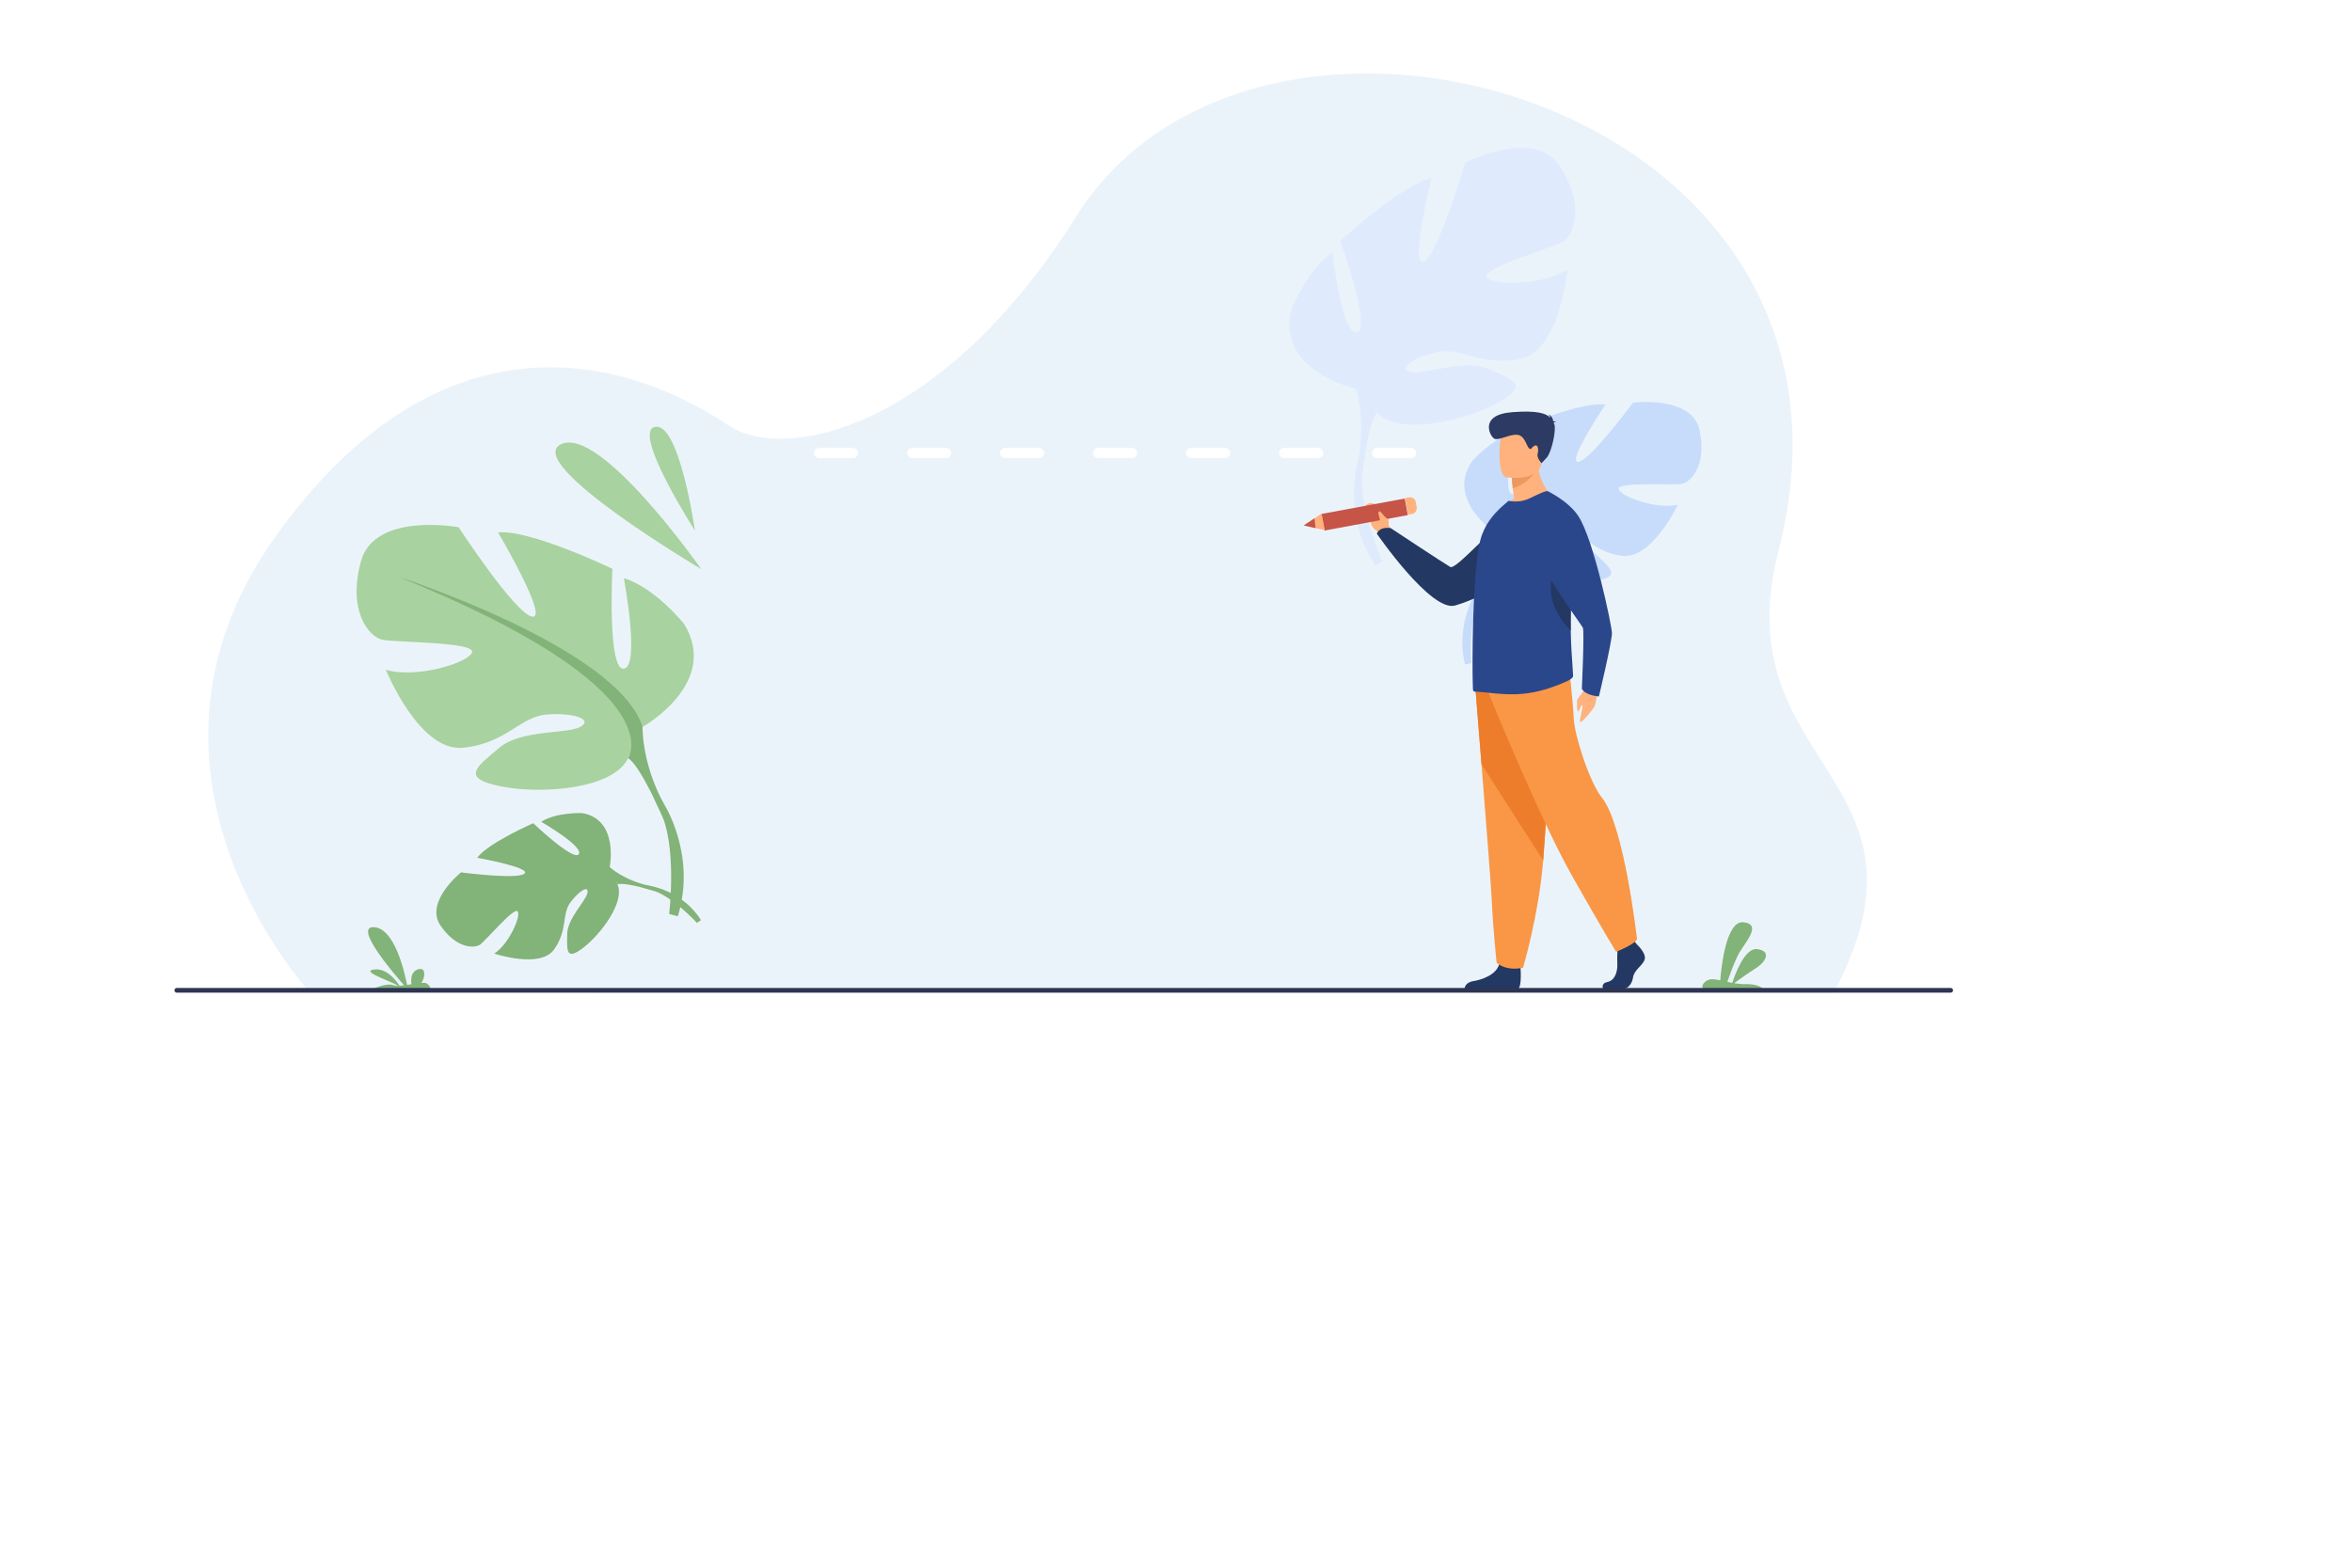 <?xml version="1.0" encoding="utf-8"?>
<!-- Generator: Adobe Illustrator 25.2.0, SVG Export Plug-In . SVG Version: 6.00 Build 0)  -->
<svg version="1.1" id="Слой_1" xmlns="http://www.w3.org/2000/svg" xmlns:xlink="http://www.w3.org/1999/xlink" x="0px" y="0px"
	 viewBox="0 0 3000 2000" style="enable-background:new 0 0 3000 2000;" xml:space="preserve">
<style type="text/css">
	.st0{fill:#FFFFFF;}
	.st1{fill:#EBF3FA;}
	.st2{fill:#A8D29F;}
	.st3{fill:#82B378;}
	.st4{fill:#C7DCFB;}
	.st5{fill:#DFEBFD;}
	.st6{fill:#FFB27D;}
	.st7{fill:#233862;}
	.st8{fill:#C65447;}
	.st9{fill:#F99746;}
	.st10{fill:#ED7D2B;}
	.st11{fill:#2B478B;}
	.st12{fill:#ED985F;}
	.st13{fill:#2C3A64;}
	.st14{fill:#2E3552;}
</style>
<rect class="st0" width="3000" height="2000"/>
<g>
	<g>
		<path class="st1" d="M395.4,1266.17c0,0-259.93-279.34-43.96-581.77c191.62-268.34,415.04-249.99,578.95-141.1
			c69.81,46.38,271.09,5.72,442.41-267.33c233.63-372.35,1043.46-146.52,895.81,426.36c-71.46,277.23,217.47,287.31,70.25,564.43
			L395.4,1266.17z"/>
		<path class="st2" d="M894.56,726.14c0,0-128.59-183.21-178.84-159.46C665.47,590.43,894.56,726.14,894.56,726.14z"/>
		<path class="st2" d="M886.39,676.91c0,0-19.64-137.76-50.61-132.35C804.82,549.96,886.39,676.91,886.39,676.91z"/>
		<g>
			<path class="st3" d="M777.67,1106.27c0,0,12.36-61.3-35.64-69c0,0-32.56-1.14-51.72,11.15c0,0,54.44,31.46,47.97,41.24
				c-6.47,9.78-58.14-39.43-58.14-39.43s-58.36,25.59-71.39,44.12c0,0,68.96,12.3,60.29,20.18c-8.68,7.88-81.04-1.58-81.04-1.58
				s-46.63,37.59-26.32,67.52c20.31,29.93,43.49,29.71,50.82,24.51c7.34-5.2,43.25-48.17,47.81-42.32
				c4.57,5.84-11.24,42.12-29.93,53.86c0,0,58.71,19.79,76.39-5.29c17.68-25.07,9.5-44.57,20.71-59.87
				c11.21-15.3,24.07-22.46,21.77-11.97c-2.3,10.49-25.73,32.54-25.83,52.59c-0.1,20.05-2.09,34.65,20.79,16.92
				c22.88-17.73,53.27-58.73,43.36-80.68C777.67,1106.27,777.67,1106.27,777.67,1106.27z"/>
			<g>
				<path class="st3" d="M587.47,1167.15c0,0,136.94-83.66,190.2-60.88c0,0,18.27,16.67,49.72,23.56l8.27,7.11
					c0,0-38.54-12.03-48.08-8.73C787.58,1128.21,773.45,1070.99,587.47,1167.15z"/>
				<path class="st3" d="M827.39,1129.83c0,0,42.45,5.44,66.71,44l-5.18,3.54c0,0-32.52-35.72-58.83-42.08
					C803.79,1128.92,827.39,1129.83,827.39,1129.83z"/>
			</g>
		</g>
		<g>
			<path class="st2" d="M819.59,927.41c0,0,99.44-55.74,53.03-131.38c0,0-37.12-46.45-76.9-58.39c0,0,21.21,112.8,0,115.45
				c-21.21,2.65-14.58-127.4-14.58-127.4S676.4,675.26,635.3,679.25c0,0,64.97,110.15,43.75,107.49
				c-21.21-2.65-94.13-114.13-94.13-114.13S477.53,652.7,460.29,716.4c-17.24,63.7,10.61,95.55,26.52,99.53
				c15.91,3.98,118,2.65,115.35,15.92c-2.65,13.27-71.59,34.5-110.04,22.56c0,0,42.43,104.84,98.11,99.53
				c55.68-5.31,72.92-39.81,107.39-42.47c34.47-2.65,59.66,6.64,42.43,15.93c-17.24,9.29-75.57,3.04-103.41,26.74
				c-27.84,23.69-50.38,38.29,1.33,48.91c51.71,10.62,144.51,3.98,163.08-35.83C819.59,927.41,819.59,927.41,819.59,927.41z"/>
			<g>
				<path class="st3" d="M509.35,736.31c0,0,278.42,90.24,310.24,191.1c0,0-1.33,45.12,26.52,96.88v19.91
					c0,0-29.17-67.68-45.08-76.97C801.03,967.22,863.34,879.63,509.35,736.31z"/>
				<path class="st3" d="M846.1,1024.28c0,0,42.94,65.26,18.46,144.71l-11.05-2.97c0,0,10.72-87.5-11.74-131.51
					C819.31,990.5,846.1,1024.28,846.1,1024.28z"/>
			</g>
		</g>
		<g>
			<path class="st4" d="M1909.6,681.46c0,0-66.92-42.73-31.64-93.48c0,0,27.67-30.81,55.8-37.53c0,0-19.25,77.59-4.6,80.28
				c14.65,2.69,15.22-88.01,15.22-88.01s74.84-30.88,103.26-26.47c0,0-49.57,74-34.71,73c14.86-1,70.01-75.6,70.01-75.6
				s75.47-9.55,84.92,35.43c9.44,44.98-11.19,66.02-22.41,68.15c-11.22,2.13-82.16-2.87-80.84,6.46
				c1.32,9.33,48.41,26.85,75.62,20.08c0,0-33.68,71.21-72.19,65.29c-38.51-5.92-49.12-30.6-72.98-33.82
				c-23.86-3.22-41.75,2.23-30.14,9.38c11.61,7.15,52.43,5.14,70.84,22.72c18.42,17.59,33.51,28.64-2.87,33.95
				c-36.38,5.32-100.65-3.01-111.97-31.43C1909.6,681.46,1909.6,681.46,1909.6,681.46z"/>
			<g>
				<path class="st4" d="M2132.95,560.98c0,0-197.2,51.63-223.35,120.49c0,0-0.88,31.43-22.3,66.3l-0.79,13.84
					c0,0,22.98-45.9,34.42-51.72C1920.92,709.89,1881.09,646.49,2132.95,560.98z"/>
				<path class="st4" d="M1887.3,747.77c0,0-32.46,43.67-18.61,99.89l7.8-1.62c0,0-3.97-61.27,13.41-90.98
					C1907.28,725.35,1887.3,747.77,1887.3,747.77z"/>
			</g>
		</g>
		<g>
			<path class="st5" d="M1729.42,495.99c0,0-102.82-22.6-82.05-101.91c0,0,20.38-51.02,52.34-72.24c0,0,11.45,105.4,30.91,102.06
				c19.46-3.34-21.21-116.53-21.21-116.53s79.09-72.67,116.48-80.17c0,0-27.94,114.79-9.9,106.76
				c18.04-8.04,52.66-126.13,52.66-126.13s89.6-46.4,121.89,5.29c32.29,51.69,16.2,87.31,3.21,95.09c-13,7.79-103.6,34-97.7,45.01
				c5.9,11.02,72.52,11.3,103.32-9.57c0,0-9.44,104.05-60.08,114.3c-50.64,10.24-75.12-15.63-106.3-8.73
				c-31.18,6.9-50.96,21.87-33.24,25.46c17.72,3.59,67.62-17.58,98.57-4.1c30.95,13.48,54.79,20.33,11.92,43.59
				c-42.86,23.25-126.68,42.28-153.75,12.07C1729.42,495.99,1729.42,495.99,1729.42,495.99z"/>
			<g>
				<path class="st5" d="M1952.51,243.85c0,0-221.96,154.45-223.09,252.14c0,0,13.25,39.53,2.5,92.75l5.33,17.6
					c0,0,7.67-67.65,19.24-80.13C1756.49,526.21,1677.96,465.49,1952.51,243.85z"/>
				<path class="st5" d="M1731.92,588.74c0,0-20.48,69.21,22.42,132.87l8.97-5.59c0,0-32.9-74.47-24.83-119.4
					C1746.56,551.69,1731.92,588.74,1731.92,588.74z"/>
			</g>
		</g>
		<g>
			<path class="st0" d="M1088.09,584.42h-43.23c-3.54,0-6.44-2.9-6.44-6.44l0,0c0-3.54,2.9-6.44,6.44-6.44h43.23
				c3.54,0,6.44,2.9,6.44,6.44l0,0C1094.53,581.52,1091.63,584.42,1088.09,584.42z"/>
			<path class="st0" d="M1206.72,584.42h-43.23c-3.54,0-6.44-2.9-6.44-6.44l0,0c0-3.54,2.9-6.44,6.44-6.44h43.23
				c3.54,0,6.44,2.9,6.44,6.44l0,0C1213.15,581.52,1210.26,584.42,1206.72,584.42z"/>
			<path class="st0" d="M1325.34,584.42h-43.23c-3.54,0-6.44-2.9-6.44-6.44l0,0c0-3.54,2.9-6.44,6.44-6.44h43.23
				c3.54,0,6.44,2.9,6.44,6.44l0,0C1331.78,581.52,1328.88,584.42,1325.34,584.42z"/>
			<path class="st0" d="M1443.96,584.42h-43.23c-3.54,0-6.44-2.9-6.44-6.44l0,0c0-3.54,2.9-6.44,6.44-6.44h43.23
				c3.54,0,6.44,2.9,6.44,6.44l0,0C1450.4,581.52,1447.51,584.42,1443.96,584.42z"/>
			<path class="st0" d="M1562.59,584.42h-43.23c-3.54,0-6.44-2.9-6.44-6.44l0,0c0-3.54,2.9-6.44,6.44-6.44h43.23
				c3.54,0,6.44,2.9,6.44,6.44l0,0C1569.03,581.52,1566.13,584.42,1562.59,584.42z"/>
			<path class="st0" d="M1681.21,584.42h-43.23c-3.54,0-6.44-2.9-6.44-6.44l0,0c0-3.54,2.9-6.44,6.44-6.44h43.23
				c3.54,0,6.44,2.9,6.44,6.44l0,0C1687.65,581.52,1684.75,584.42,1681.21,584.42z"/>
			<path class="st0" d="M1799.84,584.42h-43.23c-3.54,0-6.44-2.9-6.44-6.44l0,0c0-3.54,2.9-6.44,6.44-6.44h43.23
				c3.54,0,6.44,2.9,6.44,6.44l0,0C1806.28,581.52,1803.38,584.42,1799.84,584.42z"/>
		</g>
		<g>
			<path class="st6" d="M1776.03,678.92l-4.91-9.27c0,0,2.44-16.51-18.24-26.96c0,0-7.56-3.08-11.82,3.09
				c-3.93,5.68,7.49,4.65,6.88,14.37c-0.61,9.72,3.99,15.42,10.41,18.59l5.3,6.15L1776.03,678.92z"/>
			<path class="st7" d="M1971.4,656.77c0,0-17.75,87.22-115.45,115.71c-30.5,8.9-99.78-91.6-99.78-91.6s2.44-9.26,17.7-7.14
				c0,0,67.46,44.7,75.95,49.56c7.54,4.31,57.09-55.39,79.69-65.02C1952.1,648.65,1971.4,656.77,1971.4,656.77z"/>
			<g>
				
					<rect x="1730.11" y="601.85" transform="matrix(-0.182 -0.983 0.983 -0.182 1412.639 2487.081)" class="st8" width="21.52" height="108.15"/>
				<polygon class="st6" points="1662.97,670.37 1689.65,676.36 1685.74,655.2 				"/>
				<path class="st6" d="M1805.74,640.22l1.24,6.69c0.76,4.12-1.95,8.07-6.07,8.83l-4.92,0.91l-3.92-21.16l5.35-0.99
					C1801.3,633.78,1805.02,636.34,1805.74,640.22z"/>
			</g>
			<g>
				<path class="st7" d="M2088.04,1205.04c0,0,12.12,11.07,9.75,18.94c-2.36,7.87-13.3,13.11-14.78,22.72
					c-1.48,9.61-7.39,14.86-12.71,14.86c-5.32,0-25.37,0-25.37,0s-3.92-6.77,5.54-8.81c9.46-2.04,13.03-13.34,12.43-23.83
					c-0.59-10.49,0.89-24.47,0.89-24.47l20.1-4.66L2088.04,1205.04z"/>
				<path class="st7" d="M1939.35,1233.67c0,0,2.18,25.19-3.15,27.82l-68.09-0.14c0,0,0-7.87,10.94-9.61
					c10.94-1.75,30.15-8.16,33.4-22.43C1915.7,1215.03,1939.35,1233.67,1939.35,1233.67z"/>
				<path class="st9" d="M1881.86,877.77c0,0,3.59,44.16,7.81,97.25c5.74,72.12,12.64,160.7,13.32,177.48
					c1.18,29.14,5.91,75.75,5.91,75.75s11.23,11.07,33.7,6.41c0,0,20.02-66.54,25.74-136.94c0.09-1.15,0.18-2.32,0.27-3.48
					c5.32-71.67,13.59-222.59,13.59-222.59L1881.86,877.77z"/>
				<path class="st10" d="M1881.86,877.77c0,0,3.59,44.16,7.81,97.25l78.68,122.69c0.09-1.15,0.18-2.32,0.27-3.48
					c5.32-71.67,13.59-222.59,13.59-222.59L1881.86,877.77z"/>
				<path class="st9" d="M1898.26,883.01c0,0,64.74,159.95,107.3,235.11c42.57,75.17,55.87,96.14,55.87,96.14s24.39-9.61,26.6-16.17
					c0,0-16.28-145.11-44.78-180.49c-16.11-19.99-35.03-79.97-35.92-100.95c-0.89-20.98-5.76-62.49-5.76-62.49L1898.26,883.01z"/>
			</g>
			<path class="st6" d="M1983.44,636.52c0,0-43.8,21.15-69.05,13.31c0,0,6.22-7.85,17.09-13.69c-0.87-5.07-1.55-9.48-1.94-13.21
				c-1.07-8.62-1.07-13.5-1.07-13.5l16.9-13.3l16.03-12.73C1960.13,619.2,1983.44,636.52,1983.44,636.52z"/>
			<path class="st11" d="M1879.09,881.42c0.77,0.67,1.65,1.05,2.63,1.05c9.51-0.19,37.19,5.07,60.59,2.68
				c19.81-1.91,37.3-7.66,56.04-15.88c2.53-1.15,8.26-4.22,8.16-6.89c-0.1-3.06-0.39-7.37-0.77-12.93
				c-0.79-10.94-1.89-26.46-2.24-44.87c-0.26-13.65-0.11-28.88,0.88-45.01c0.06-1.08,0.11-2.18,0.16-3.27
				c0.28-5.91,0.42-11.87,0.42-17.69c0.1-18.76-1.25-36.66-3.97-52.64c-4.77-27.76-13.7-49.49-26.9-59.16
				c-1.75-1.34-12.63,3.92-22.73,8.81c-9.23,4.5-18.45,4.98-27.19,3.26l-8.74,7.66c-10.6,9.66-22.25,22.97-27.4,43.07
				c-4.27,17.04-6.79,47.86-8.16,79.83c-0.67,14.55-1.16,29.1-1.35,42.97v0.48c-0.1,1.44-0.1,2.88-0.1,4.32
				C1877.93,852.7,1878.41,880.94,1879.09,881.42z"/>
			<path class="st12" d="M1961.68,597.09c0,0-11.07,20.2-32.15,25.84c-1.07-8.62-1.07-13.5-1.07-13.5l16.9-13.3L1961.68,597.09z"/>
			<path class="st6" d="M1920.76,608.85c0,0,41.78,6.84,45.71-18.87c3.92-25.71,11.96-42.15-14.56-47.6
				c-26.51-5.46-33.2,3.59-36.63,11.85C1911.85,562.5,1909.99,606.41,1920.76,608.85z"/>
			<path class="st13" d="M1981.65,539.3c0.38-0.44,1.25-0.79,3.2-0.89c0,0-1.56-0.97-3.64-1.03c-0.41-2.71-1.85-7.51-6.51-8.67
				c0,0,2.5,1.34,2.83,4.22c-5.4-5.55-16.96-9.59-48.99-7.06c-42.2,3.33-28.29,30.38-22.83,33.61c5.46,3.22,19.22-5.61,29.4-4.81
				c10.18,0.81,12.12,15.53,15.57,17.55c3.45,2.02,2.1-1.55,6.77-3.67c4.67-2.11,5.12,5.64,3.77,10.67
				c-1.35,5.04,5.07,11.69,5.07,11.69s0,0,6.49-6.99c6.49-6.99,12.6-36.62,9.65-42.93C1982.18,540.43,1981.92,539.87,1981.65,539.3z
				"/>
			<path class="st6" d="M1771.04,669.21c0,0,1.44-5.68-2.5-8.24c-3.94-2.56-7.56-9.5-9.22-8.56c-3.44,1.95,1.88,8.01,0.91,15.58
				C1759.88,670.64,1766.04,677.58,1771.04,669.21z"/>
			<path class="st7" d="M2003.5,804.56c-0.26-13.65-0.11-28.88,0.88-45.01c0.06-1.08,0.11-2.18,0.16-3.27
				c-3.97-19.7-9.98-37.17-18.82-37.74C1985.71,718.54,1959.37,759.99,2003.5,804.56z"/>
			<path class="st6" d="M2038.35,876.03c0,0-2.2,21.37-4.61,25.41c-2.41,4.04-12.67,16.96-17.04,19.49
				c-4.37,2.54,2.67-17.02,1.78-20.83c-0.89-3.81-3.6,6.94-5.52,7.2c-1.93,0.25-1.43-9.42-1.5-12.94
				c-0.07-3.52,9.37-12.21,12.7-19.71C2027.49,867.16,2038.35,876.03,2038.35,876.03z"/>
			<path class="st11" d="M1974.06,626.58c0,0,26.44,12.53,39.11,31.8c19.66,29.88,42.45,138.79,42.88,148.87
				c0.42,10.08-16.64,81.28-16.64,81.28s-17.3-1.14-21.76-9.88c0,0,3.46-73.15,1.27-77.86c-2.19-4.7-72.12-98.13-64.26-118.07
				C1962.53,662.79,1974.06,626.58,1974.06,626.58z"/>
			<polygon class="st8" points="1676.64,661.26 1678.04,673.75 1662.97,670.37 			"/>
		</g>
		<path class="st3" d="M2248.74,1261.15h-76.19c-4.08-3.47,2.83-11.34,10.04-11.87c3.14-0.24,7.1,0.42,11.63,1.38
			c1.05-13.94,7.04-76.6,29.6-74.08c25.37,2.82,0,27.59-7.17,42.26c-5.31,10.86-10.92,26.45-13.48,33.8
			c2.06,0.45,4.19,0.89,6.37,1.29c3.36-10.34,15.88-45.1,31.79-43.08c18.68,2.37,11.17,16.31-2.07,24.59
			c-9.72,6.08-21.65,14.73-27.31,18.91c4.8,0.78,9.82,1.31,14.9,1.2C2239.9,1255.23,2246.27,1259.08,2248.74,1261.15z"/>
		<path class="st3" d="M509.49,1257.53c-4.04-6.35-16.19-22.83-32.37-20.65c-17.63,2.38,19.48,14.01,30.84,20.69
			c-2.52,0.04-4.69-0.17-6.29-0.74c-7.6-2.71-20.6,2.49-24.76,4.31h72.31c-0.5-1.73-1.8-4.56-5.17-6.62
			c-1.19-0.73-3.57-0.83-6.66-0.59c4.3-5.07,7.29-21.28-4.68-17.11c-8.74,3.05-8.72,12.95-7.86,18.81
			c-1.86,0.29-3.75,0.59-5.61,0.85c-3.6-18.37-16.33-72.19-42.14-73.63c-26.17-1.45,22.19,55.82,38.29,74.14
			C513.32,1257.26,511.33,1257.44,509.49,1257.53z"/>
		<path class="st14" d="M2488.13,1266.41H225.5c-1.66,0-3.01-1.36-3.01-3.01v0c0-1.66,1.35-3.01,3.01-3.01h2262.63
			c1.66,0,3.01,1.36,3.01,3.01l0,0C2491.14,1265.06,2489.79,1266.41,2488.13,1266.41z"/>
	</g>
</g>
</svg>
